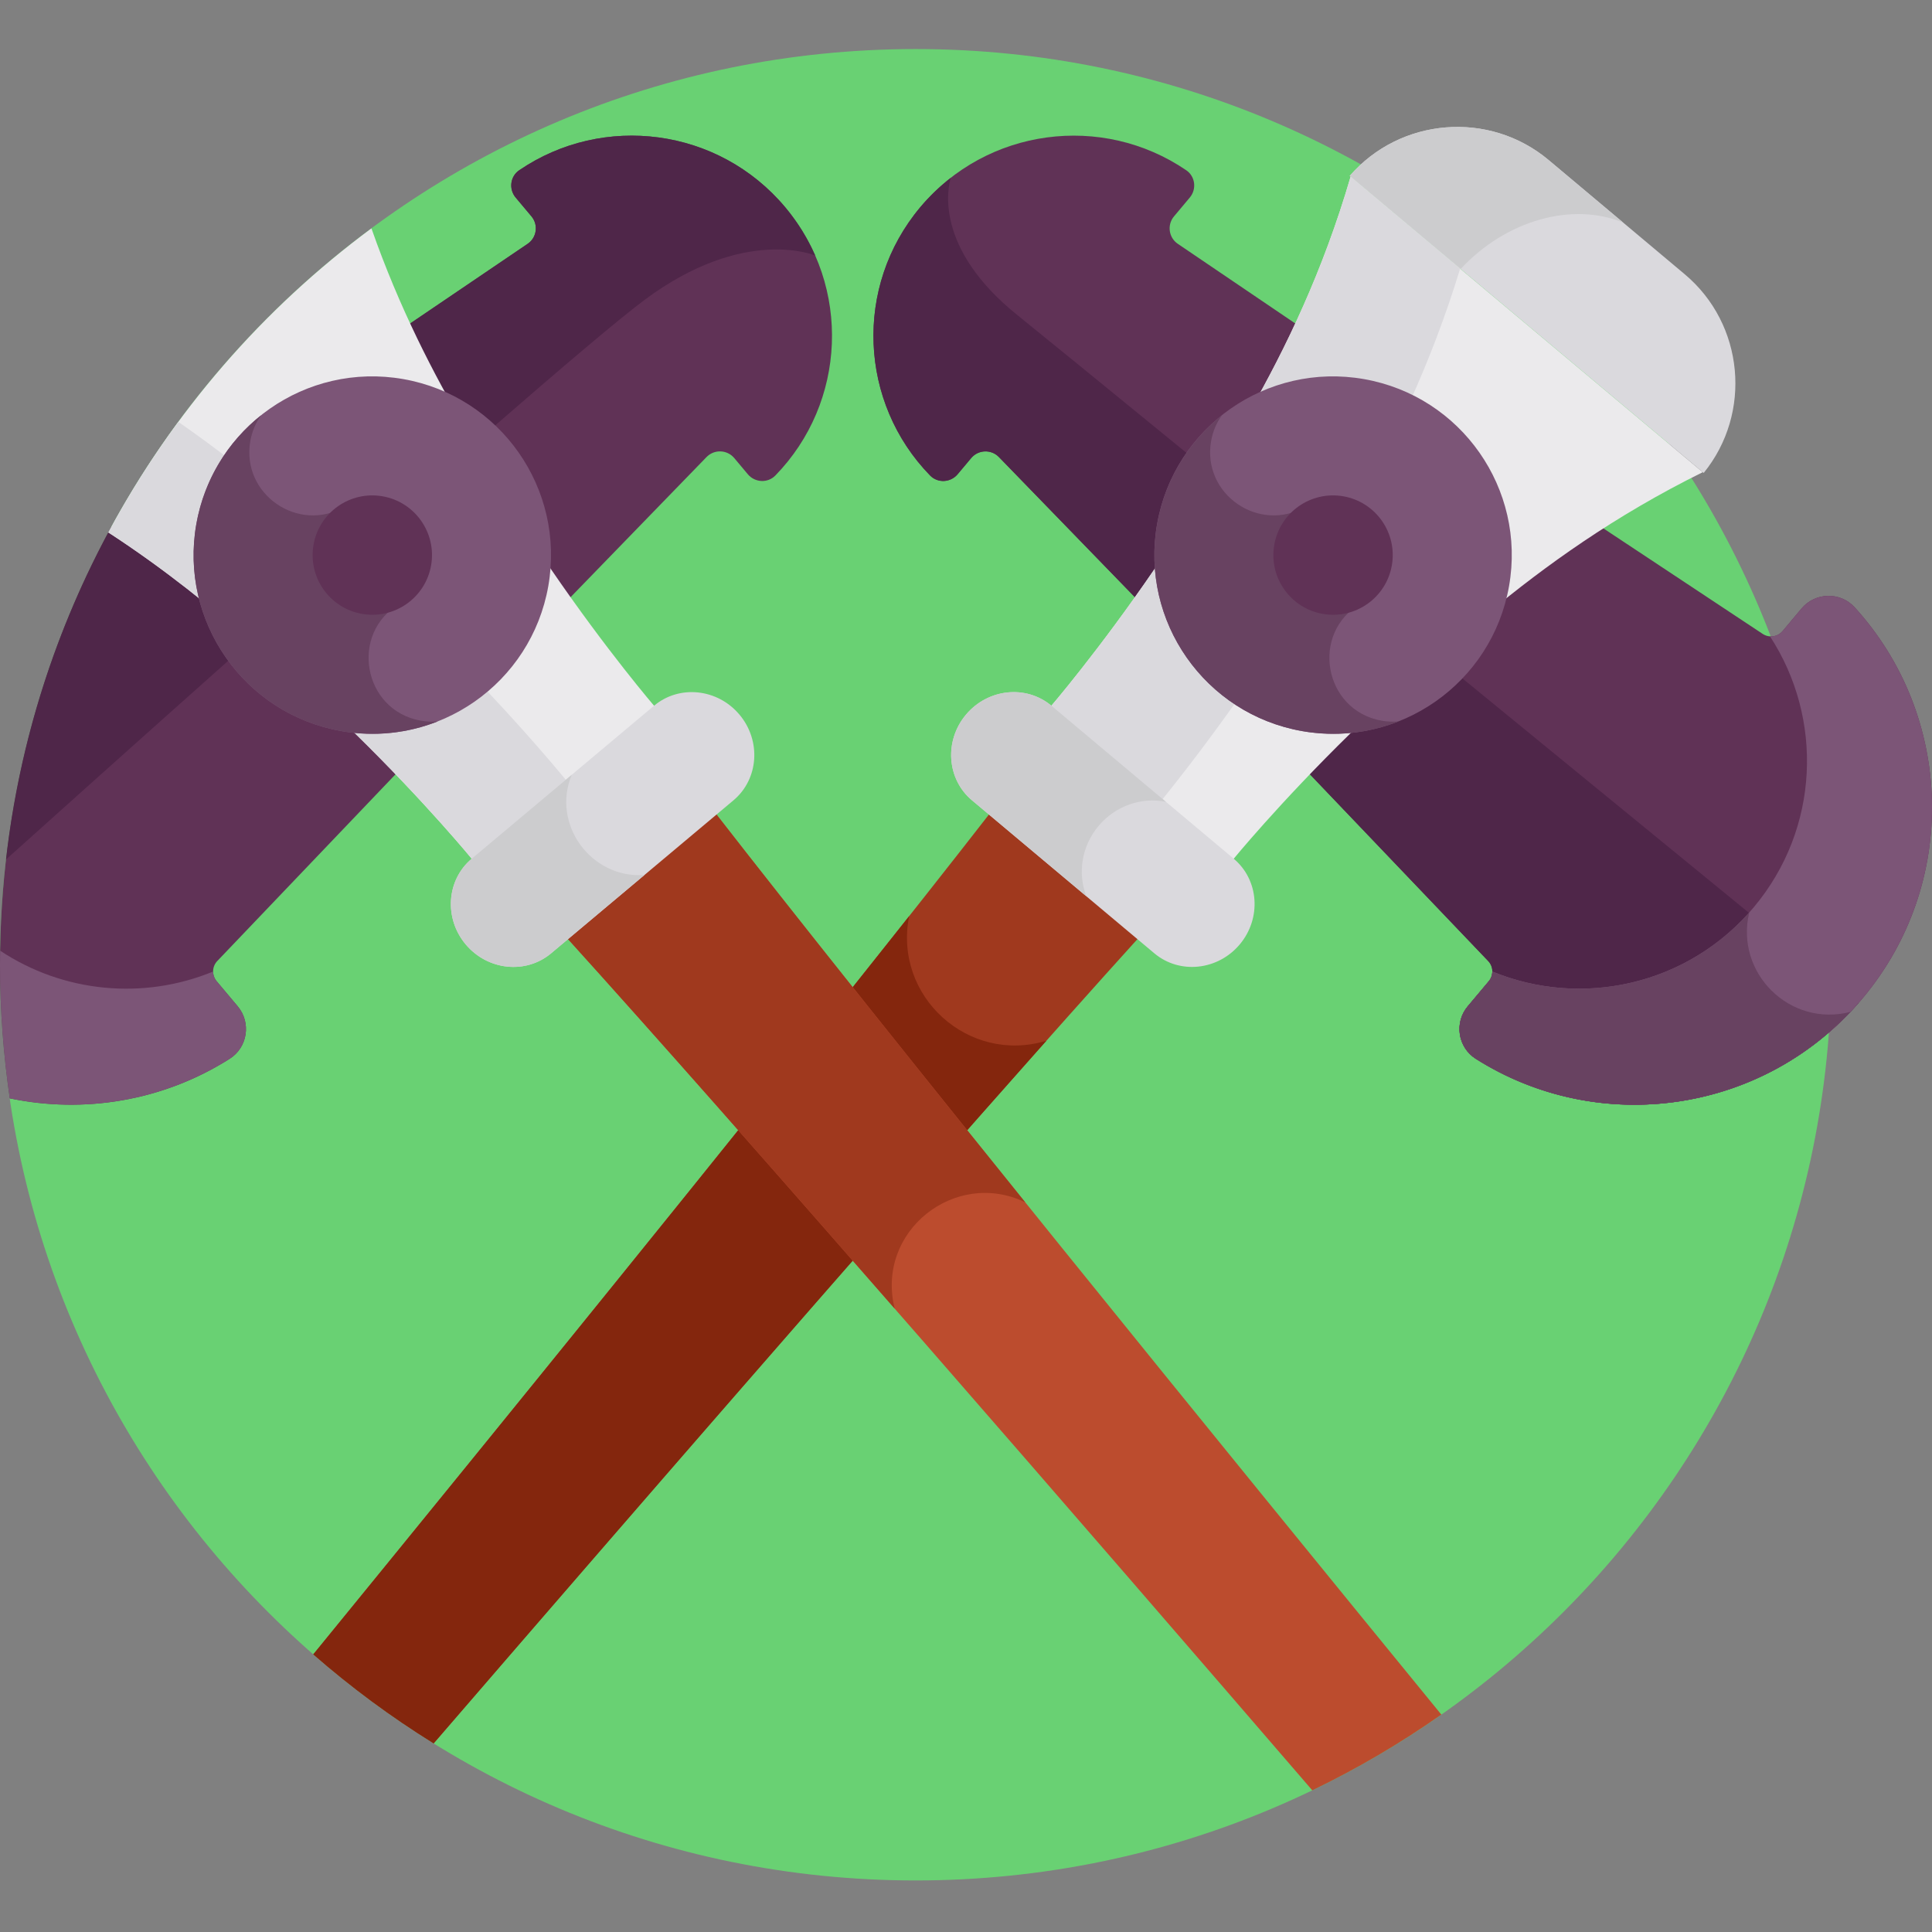 <svg xmlns="http://www.w3.org/2000/svg" width="512pt" height="512pt" viewBox="0 -13 512.002 512"><rect x="0" y="-13" width="512.002" height="512" fill="#808080" stroke="none"/><path fill="#69d173" d="m485.34 242.672c0 134.02-108.648 242.668-242.672 242.668-134.02 0-242.668-108.648-242.668-242.668 0-134.023 108.648-242.672 242.668-242.672 134.023 0 242.672 108.648 242.672 242.672zm0 0"/><path fill="#603256" d="m301.926 146.461-37.199-38.336c-2.043-2.105-5.461-1.98-7.348.266l-3.602 4.297c-1.867 2.219-5.266 2.406-7.289.328-18.789-19.281-20.273-50.047-2.598-71.113 17.672-21.062 48.23-24.945 70.48-9.785 2.398 1.629 2.805 5.012.941 7.23l-4.184 4.992c-1.891 2.246-1.418 5.633 1.012 7.281l32.398 21.965c-2.844 6.234-5.828 12.344-8.918 18.246-6.539 2.832-12.539 7.176-17.434 13.008-8.27 9.852-11.828 22.09-10.934 33.977-1.832 2.676-3.609 5.223-5.328 7.645zm0 0"/><path fill="#4f2649" d="m269.562 70.457c-22.199-17.883-18.305-34.012-17.594-36.332-2.902 2.262-5.621 4.848-8.082 7.781-17.672 21.062-16.191 51.828 2.602 71.109 2.023 2.078 5.422 1.895 7.285-.328l3.605-4.293c1.887-2.25 5.305-2.375 7.348-.266l37.195 38.332c1.723-2.418 3.5-4.969 5.328-7.641-.797-10.625 1.973-21.52 8.469-30.754-23.27-19.004-40.574-33.113-46.156-37.609zm0 0"/><path fill="#603256" d="m391.102 267.594c-4.777-3.027-5.766-9.586-2.133-13.918l5.586-6.652c1.312-1.566 1.238-3.867-.172-5.344l-48.398-50.695c3.273-3.398 6.898-7.066 10.852-10.934 11.863-1.188 23.297-6.816 31.566-16.672 4.891-5.828 8.125-12.496 9.777-19.426 8.012-6.176 16.492-12.219 25.312-17.871l43.645 28.91c1.699 1.125 3.973.797 5.281-.766l5.008-5.969c3.633-4.328 10.27-4.492 14.078-.316 26.184 28.719 27.73 73.09 2.059 103.68-25.668 30.59-69.633 36.773-102.461 15.973zm0 0"/><path fill="#4f2649" d="m492.598 252.719c-28.668-23.461-68.301-55.891-106.328-86.984-8.047 8.391-18.555 13.23-29.434 14.316-3.953 3.867-7.582 7.535-10.852 10.934l48.398 50.695c1.406 1.477 1.48 3.777.168 5.344l-5.582 6.652c-3.633 4.332-2.645 10.895 2.133 13.918 32.426 20.547 75.703 14.746 101.496-14.875zm0 0"/><path fill="#7c5577" d="m391.102 267.594c-4.777-3.027-5.766-9.586-2.133-13.918l5.586-6.652c.621-.746.922-1.656.926-2.562 23.684 9.777 51.93 3.66 69.277-17.012 17.516-20.875 18.477-50.117 4.309-71.809 1.242.086 2.5-.398 3.352-1.414l5.008-5.965c3.633-4.332 10.266-4.496 14.078-.32 26.184 28.719 27.727 73.09 2.059 103.68s-69.633 36.773-102.461 15.973zm0 0"/><path fill="#dad9dd" d="m451.258 112.125-93.324-78.309c-.082-.066-.172-.125-.254-.191 13.395-15.48 36.988-17.414 52.723-4.215l36.082 30.277c15.734 13.203 17.922 36.773 5.008 52.656-.082-.074-.152-.148-.234-.219zm0 0"/><path fill="#ccccce" d="m430.16 45.988-19.758-16.578c-15.734-13.203-39.328-11.266-52.723 4.215.082.066.172.121.254.191l29.152 24.461c12.203-13.09 29.719-17.785 43.074-12.289zm0 0"/><path fill="#ebeaec" d="m357.922 33.828c-14.688 50.328-39.555 81.406-51.844 103.82-15.012 21.957-27.703 36.676-27.703 36.676 15.359 12.891 32.961 27.66 48.32 40.551 0 0 12.293-15.055 31.312-33.652 19.555-15.691 46.316-45.926 93.238-69.086-10.988-9.219-82.285-69.047-93.324-78.309zm0 0"/><path fill="#dad9dd" d="m332.523 165.859c12.863-23.461 38.617-55.824 54.43-107.668-13.664-11.465-25.125-21.082-29.031-24.363-14.688 50.328-39.555 81.406-51.844 103.82-15.012 21.957-27.707 36.676-27.707 36.676 9.344 7.84 19.508 16.367 29.496 24.75 5.363-6.641 14.512-18.379 24.656-33.215zm0 0"/><path fill="#a0391e" d="m114.922 449.012c58.789-68.145 140.828-162.676 186.973-213.652l-39.387-33.051c-42.574 54.785-122.469 153.266-179.48 223.117 9.949 8.695 20.613 16.59 31.895 23.586zm0 0"/><path fill="#84260d" d="m240.934 229.793c-44.547 56.32-109.48 136.301-157.906 195.633 9.949 8.695 20.617 16.59 31.895 23.586 49.41-57.273 115.238-133.176 162.379-186.207-20.688 6.285-40.609-11.809-36.367-33.012zm0 0"/><path fill="#7c5577" d="m361.496 87.469c-25.758-4.543-50.32 12.656-54.859 38.414-4.539 25.758 12.66 50.32 38.418 54.859 25.758 4.543 50.316-12.656 54.859-38.414 4.539-25.758-12.66-50.32-38.418-54.859zm0 0"/><path fill="#dad9dd" d="m255.992 176.391c5.812-6.922 15.945-7.984 22.637-2.371l48.324 40.551c6.691 5.613 7.406 15.777 1.598 22.703-5.812 6.922-15.945 7.984-22.637 2.367l-48.324-40.547c-6.691-5.613-7.406-15.777-1.598-22.703zm0 0"/><path fill="#ccccce" d="m291.129 205.883c4.57-5.445 11.504-7.676 17.848-6.395l-30.348-25.469c-6.691-5.613-16.824-4.551-22.637 2.371-5.809 6.926-5.094 17.09 1.598 22.703l30.32 25.441c-2.34-6.02-1.344-13.215 3.219-18.652zm0 0"/><path fill="#603256" d="m150.039 146.461 37.199-38.336c2.043-2.105 5.461-1.98 7.348.266l3.602 4.297c1.867 2.219 5.266 2.406 7.289.328 18.789-19.281 20.273-50.047 2.598-71.113-17.672-21.062-48.23-24.945-70.48-9.785-2.398 1.629-2.805 5.012-.941 7.23l4.188 4.992c1.887 2.246 1.414 5.633-1.016 7.281l-32.395 21.965c2.84 6.234 5.828 12.344 8.914 18.246 6.543 2.832 12.543 7.176 17.434 13.008 8.27 9.852 11.828 22.09 10.938 33.977 1.828 2.676 3.605 5.223 5.324 7.645zm0 0"/><path fill="#4f2649" d="m216.047 54.727c-1.984-4.523-4.633-8.848-7.969-12.82-17.676-21.066-48.23-24.945-70.484-9.789-2.395 1.633-2.805 5.012-.941 7.234l4.188 4.988c1.887 2.25 1.418 5.637-1.016 7.281l-32.395 21.965c2.84 6.234 5.828 12.344 8.918 18.25 4.934 2.137 9.559 5.133 13.637 8.98 18.801-16.348 33.996-29.246 40.816-34.328 26.547-19.781 45.215-11.773 45.246-11.762zm0 0"/><path fill="#603256" d="m105.98 190.984c-3.27-3.398-6.895-7.066-10.852-10.934-11.863-1.188-23.293-6.816-31.562-16.672-4.895-5.828-8.129-12.496-9.781-19.426-7.715-5.945-15.871-11.762-24.34-17.23-18.773 34.449-29.445 73.953-29.445 115.949 0 12.027.891 23.844 2.578 35.402 19.586 4.102 40.559.75 58.285-10.48 4.777-3.027 5.766-9.586 2.133-13.918l-5.586-6.652c-1.312-1.566-1.238-3.867.172-5.344zm0 0"/><path fill="#4f2649" d="m29.445 126.723c-14.555 26.707-24.234 56.457-27.852 88.051 12.762-11.465 35.359-31.723 60.121-53.754-3.867-5.242-6.496-11.051-7.93-17.066-7.715-5.945-15.871-11.762-24.34-17.23zm0 0"/><path fill="#7c5577" d="m2.578 278.074c19.586 4.102 40.559.75 58.285-10.48 4.777-3.027 5.766-9.586 2.133-13.918l-5.586-6.652c-.621-.746-.922-1.656-.926-2.562-18.484 7.629-39.746 5.578-56.438-5.516-.02 1.242-.047 2.48-.047 3.727 0 12.027.891 23.844 2.578 35.402zm0 0"/><path fill="#ebeaec" d="m28.711 128.098c30.273 19.711 49.961 40.859 65.246 53.125 19.02 18.598 31.312 33.652 31.312 33.652 15.359-12.891 32.961-27.656 48.32-40.547 0 0-12.691-14.723-27.703-36.68-11.137-20.305-32.598-47.727-47.453-90.133-28.785 21.305-52.684 48.824-69.723 80.582zm0 0"/><path fill="#dad9dd" d="m115.367 156.02c-16.324-13.309-37.039-35.648-68.113-57.215-6.848 9.281-13.055 19.062-18.543 29.293 30.273 19.711 49.961 40.859 65.246 53.125 19.02 18.598 31.312 33.652 31.312 33.652 7.918-6.645 16.43-13.785 24.922-20.914-2.848-3.48-15.875-19.117-34.824-37.941zm0 0"/><path fill="#bc4c2e" d="m381.969 441.383c-57.207-70-146.582-179.969-192.512-239.074l-39.387 33.051c49.027 54.164 138.574 157.488 197.703 226.098 11.98-5.766 23.406-12.496 34.195-20.074zm0 0"/><path fill="#a0391e" d="m271.691 305.621c-31.645-39.25-61.406-76.508-82.234-103.312l-39.387 33.051c22.68 25.055 54.035 60.637 87.035 98.43-5.133-20.488 16.066-37.129 34.586-28.168zm0 0"/><path fill="#dad9dd" d="m195.973 176.391c-5.812-6.922-15.945-7.984-22.637-2.371l-48.324 40.551c-6.691 5.613-7.406 15.777-1.598 22.703 5.812 6.922 15.945 7.984 22.637 2.367l48.324-40.547c6.691-5.613 7.406-15.777 1.598-22.703zm0 0"/><path fill="#ccccce" d="m151.531 192.316-26.52 22.254c-6.691 5.613-7.406 15.777-1.598 22.703 5.812 6.922 15.945 7.984 22.637 2.367l24.75-20.766c-14.086 1.066-24.777-13.465-19.27-26.559zm0 0"/><path fill="#684261" d="m366.148 177.988c-15.363-2.707-19.027-23.254-5.465-31.078l-14.781-25.602c-12.242 7.086-27.426-3.355-24.941-17.449.445-2.531 1.441-4.824 2.836-6.789-8.723 6.945-15.055 16.969-17.141 28.816-4.543 25.754 12.656 50.316 38.414 54.859 8.934 1.578 17.727.531 25.586-2.574-1.469.141-2.98.086-4.508-.184zm0 0"/><path fill="#603256" d="m356.023 118.527c-8.605-1.516-16.809 4.23-18.324 12.832s4.227 16.805 12.832 18.324c8.602 1.516 16.805-4.23 18.32-12.832 1.516-8.602-4.227-16.805-12.828-18.324zm0 0"/><path fill="#7c5577" d="m106.887 87.465c-25.758-4.539-50.32 12.66-54.859 38.418-4.539 25.758 12.66 50.316 38.418 54.859 25.758 4.539 50.316-12.66 54.859-38.418 4.539-25.758-12.66-50.32-38.418-54.859zm0 0"/><path fill="#684261" d="m111.527 177.988c-15.363-2.707-19.027-23.254-5.465-31.078l-14.781-25.602c-12.246 7.086-27.426-3.359-24.941-17.449.445-2.531 1.441-4.824 2.836-6.789-8.727 6.945-15.055 16.969-17.145 28.816-4.539 25.754 12.66 50.316 38.418 54.859 8.934 1.578 17.723.531 25.586-2.574-1.469.141-2.98.086-4.508-.184zm0 0"/><path fill="#603256" d="m101.41 118.527c-8.602-1.516-16.805 4.227-18.32 12.828-1.516 8.605 4.227 16.809 12.832 18.324 8.602 1.516 16.805-4.227 18.32-12.832 1.516-8.602-4.227-16.805-12.832-18.32zm0 0"/><path fill="#684261" d="m463.574 228.801c-17.426 19.578-44.938 25.219-68.094 15.656-.004.91-.305 1.82-.926 2.562l-5.586 6.656c-3.633 4.332-2.645 10.891 2.133 13.918 31.516 19.965 73.281 15.055 99.285-12.434-16.082 4.16-30.664-10.34-26.812-26.359zm0 0"/></svg>